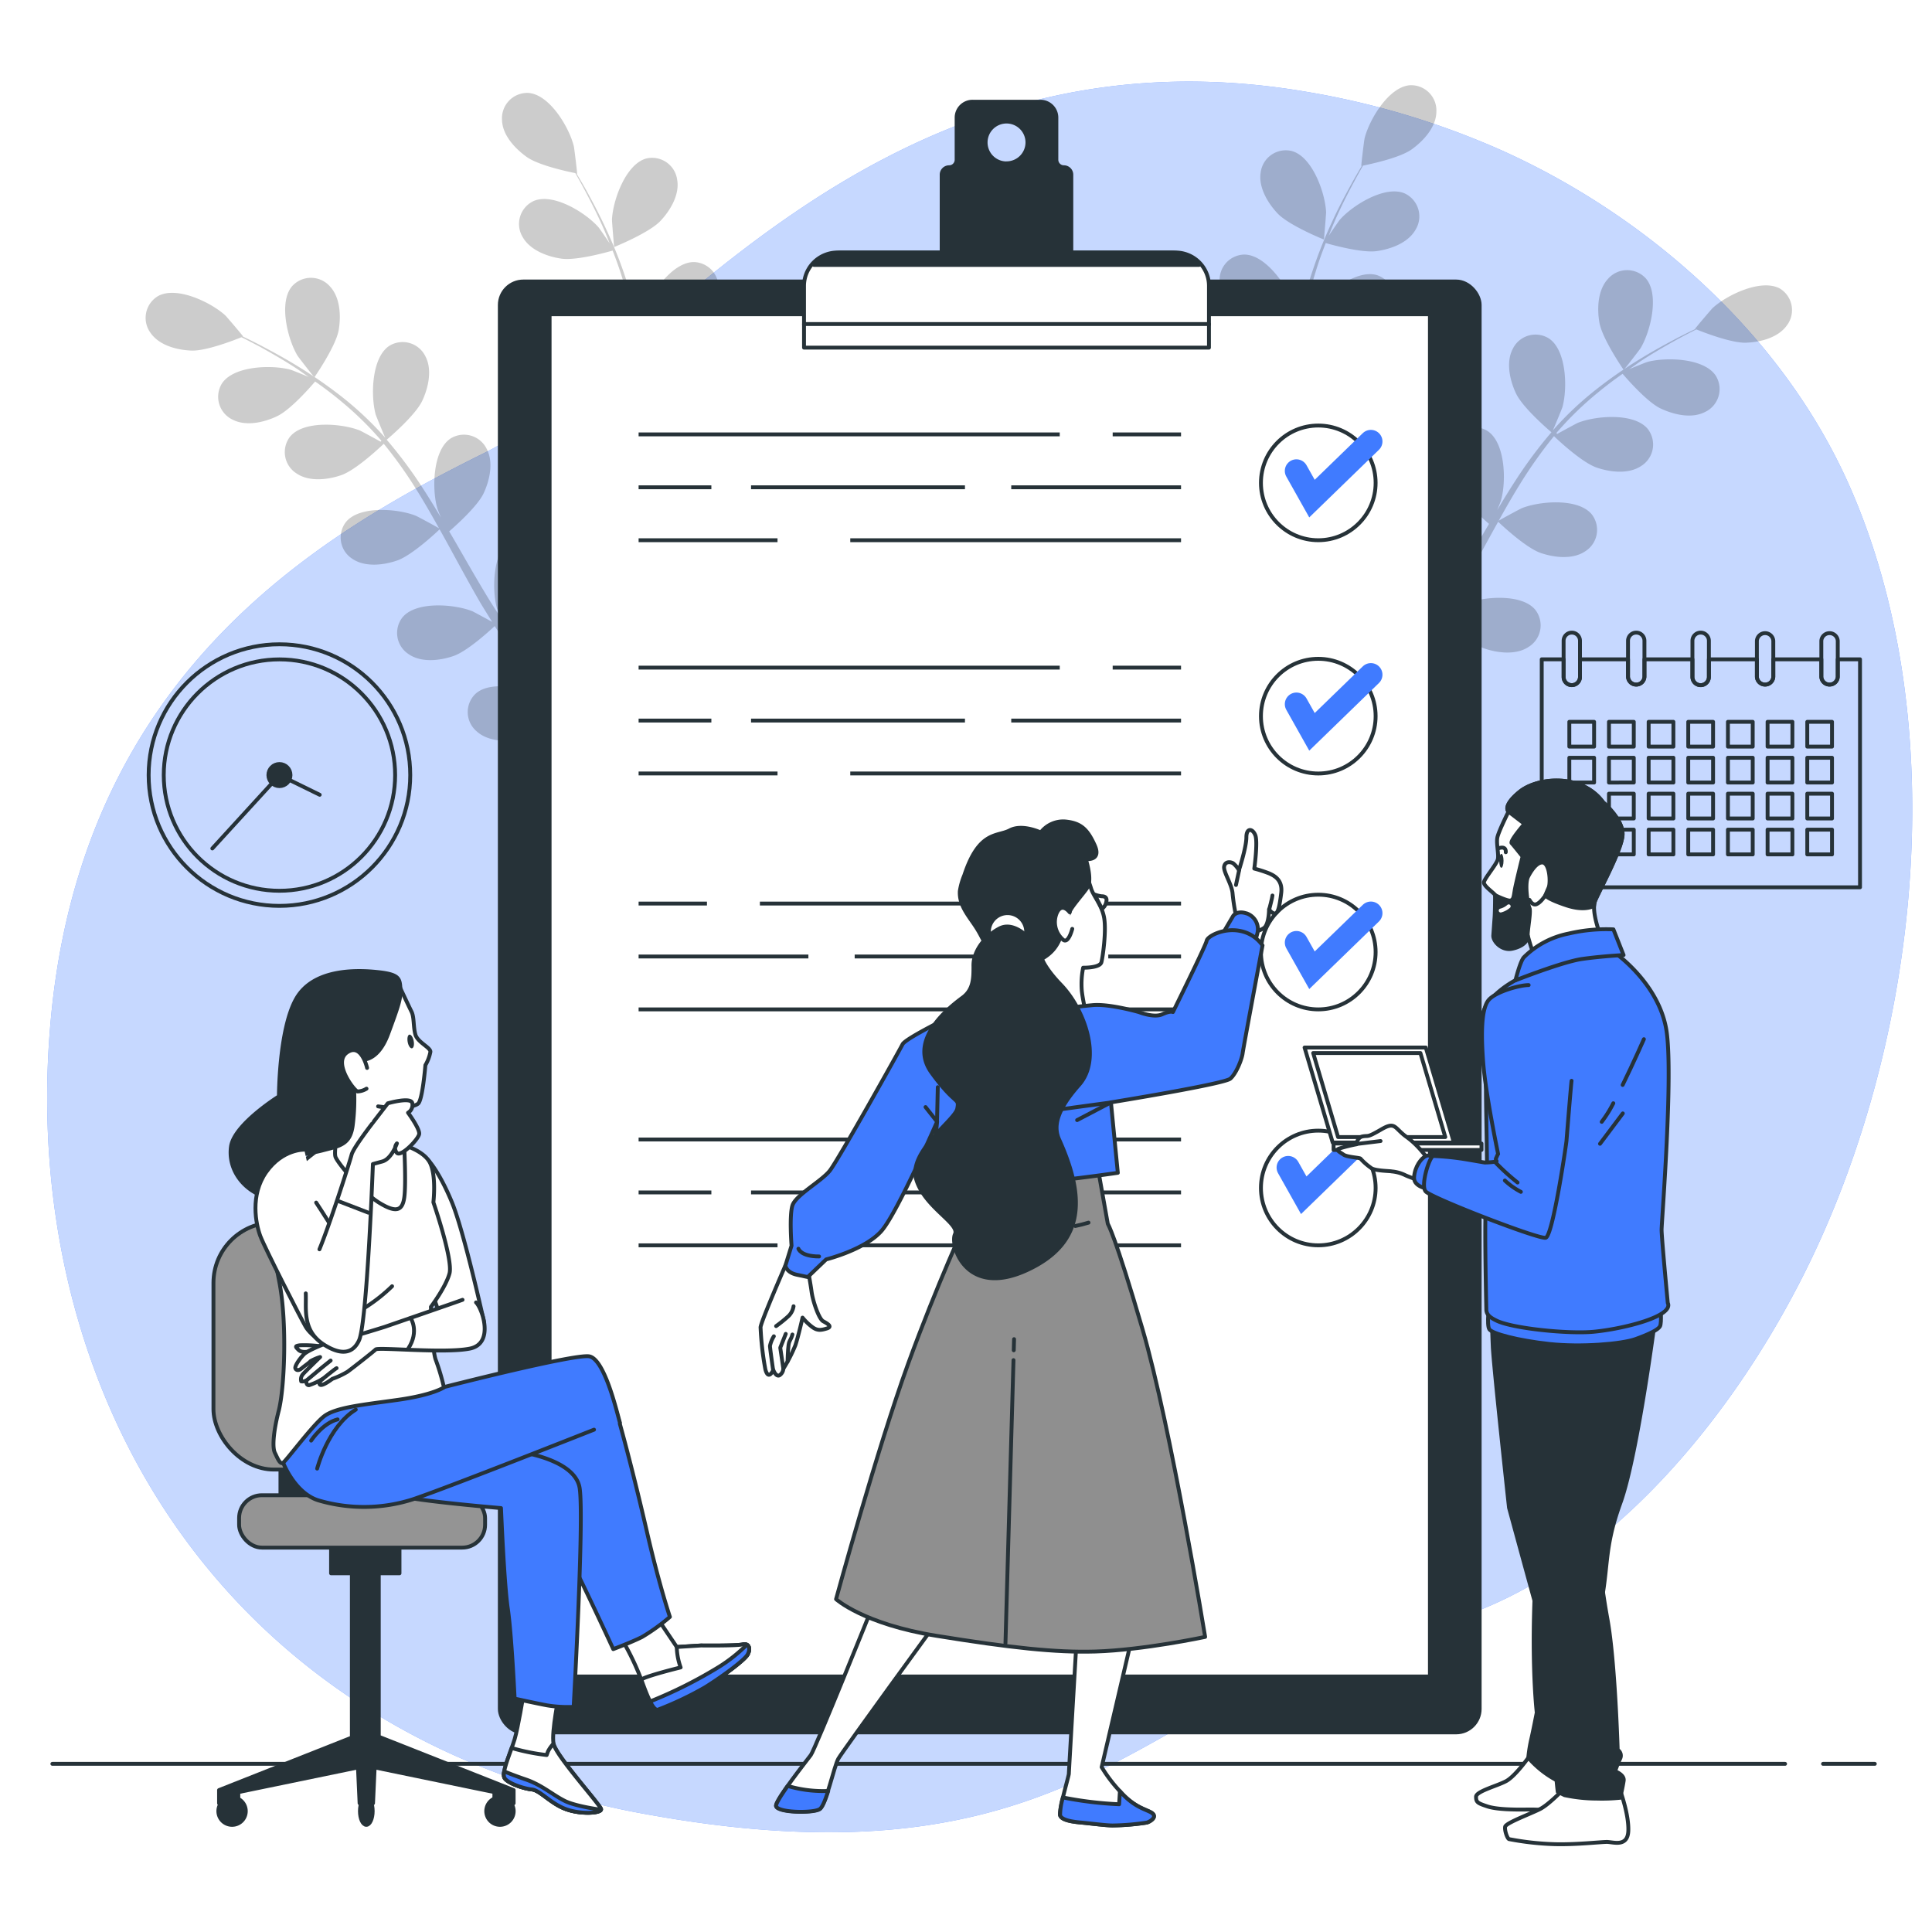 <svg class="animated" id="freepik_stories-team-checklist" xmlns="http://www.w3.org/2000/svg" viewBox="0 0 500 500" version="1.1" xmlns:xlink="http://www.w3.org/1999/xlink" xmlns:svgjs="http://svgjs.com/svgjs"><style>svg#freepik_stories-team-checklist:not(.animated) .animable {opacity: 0;}svg#freepik_stories-team-checklist.animated #freepik--Clipboard--inject-10 {animation: 6s Infinite  linear floating;animation-delay: 0s;}            @keyframes floating {                0% {                    opacity: 1;                    transform: translateY(0px);                }                50% {                    transform: translateY(-10px);                }                100% {                    opacity: 1;                    transform: translateY(0px);                }            }        </style><g id="freepik--background-simple--inject-10" class="animable" style="transform-origin: 253.547px 247.656px;"><path d="M467.39,328.68c-20.65,41.64-57.28,84.81-101.84,93.11-67.33,12.54-82.62,68.54-197.48,47.88A216,216,0,0,1,119.17,455,185,185,0,0,1,96.81,443.3c-63.52-39-90-109.64-83.7-179.07C21.33,172.91,84.87,137.31,125.79,117S225.05,4.42,338.13,23.76A209.37,209.37,0,0,1,388.4,38.81c36.73,16.44,72.26,46.71,90,86.4q2,4.47,3.74,9.1C504.86,194.56,495.54,271.91,467.39,328.68Z" style="fill: rgb(64, 123, 255); transform-origin: 253.547px 247.656px;" id="elcd5vn66w2ol" class="animable"></path><g id="elf9671gt7ee5"><path d="M467.39,328.68c-20.65,41.64-57.28,84.81-101.84,93.11-67.33,12.54-82.62,68.54-197.48,47.88A216,216,0,0,1,119.17,455,185,185,0,0,1,96.81,443.3c-63.52-39-90-109.64-83.7-179.07C21.33,172.91,84.87,137.31,125.79,117S225.05,4.42,338.13,23.76A209.37,209.37,0,0,1,388.4,38.81c36.73,16.44,72.26,46.71,90,86.4q2,4.47,3.74,9.1C504.86,194.56,495.54,271.91,467.39,328.68Z" style="fill: rgb(255, 255, 255); opacity: 0.7; transform-origin: 253.547px 247.656px;" class="animable"></path></g></g><g id="freepik--Floor--inject-10" class="animable" style="transform-origin: 249.375px 456.48px;"><line x1="471.8" y1="456.48" x2="485.2" y2="456.48" style="fill: none; stroke: rgb(38, 50, 56); stroke-linecap: round; stroke-linejoin: round; transform-origin: 478.5px 456.48px;" id="elqjxm7ys77xc" class="animable"></line><line x1="13.55" y1="456.48" x2="461.98" y2="456.48" style="fill: none; stroke: rgb(38, 50, 56); stroke-linecap: round; stroke-linejoin: round; transform-origin: 237.765px 456.48px;" id="ely2acq5fk94s" class="animable"></line></g><g id="freepik--Plants--inject-10" class="animable" style="transform-origin: 250.73px 112.876px;"><g id="elrc94md0t55"><g style="opacity: 0.2; transform-origin: 389.436px 111.896px;" class="animable"><path d="M330.64,55.24c3,3.15,12,6.76,12,6.76s.57-6.67.55-7.09c-.21-4.94-3.53-14.36-8.86-15.82a6.55,6.55,0,0,0-8.06,5.49C325.62,48.43,328.1,52.55,330.64,55.24Z" id="elpq21y64a1ib" class="animable" style="transform-origin: 334.678px 50.45px;"></path><path d="M420.2,95.72c.06.08,4.16-5.25,4.38-5.61,2.54-4.24,5-13.92,1.33-18.09a6.55,6.55,0,0,0-9.75.14c-2.67,2.85-2.87,7.66-2.24,11.3C414.66,87.73,420.2,95.71,420.2,95.72Z" id="elm5m4h7e1k1" class="animable" style="transform-origin: 420.697px 82.817px;"></path><path d="M460.68,74.7c-4.84-2.7-13.81,1.67-17.43,5-.31.29-4.68,5.4-4.58,5.44l.1,0c-1.42.68-2.93,1.43-4.57,2.27-3,1.59-6.42,3.42-10,5.65a116.1,116.1,0,0,0-11.14,7.75A84.87,84.87,0,0,0,402,111.24l-.12.14c.66-1.48,2.38-5.68,2.47-6,1.34-4.75,1.12-14.73-3.49-17.79a6.54,6.54,0,0,0-9.36,2.7c-1.82,3.46-.75,8.15.82,11.49,1.76,3.77,8.64,9.62,9.19,10.09a114.43,114.43,0,0,0-9.24,12.4c-1.65,2.52-3.23,5.1-4.78,7.72.53-1.3,1-2.47,1-2.64,1.34-4.75,1.12-14.73-3.49-17.79a6.54,6.54,0,0,0-9.36,2.7c-1.82,3.46-.75,8.15.82,11.5s7.35,8.49,8.89,9.82c-.58,1-1.18,2-1.76,3-2.79,4.85-5.55,9.7-8.4,14.38-1,1.65-2.05,3.23-3.1,4.83.47-1.16.86-2.13.9-2.29,1.34-4.76,1.12-14.74-3.49-17.8a6.55,6.55,0,0,0-9.36,2.71c-1.82,3.46-.75,8.15.82,11.49s6.79,8,8.62,9.59c-1.12,1.59-2.24,3.2-3.4,4.69-.81,1-1.52,2-2.4,3l-2.5,2.89c-1.66,1.78-3.37,3.62-5,5.31-1.15,1.19-2.26,2.3-3.38,3.42,1-1.63,2.94-4.86,3.07-5.15a25.44,25.44,0,0,0,1.72-12.72,8.24,8.24,0,0,0,.48-1.37A6.55,6.55,0,0,0,353,153.3c-5.48-.78-12.28,6.52-14.45,11-.12.27-1.19,3.26-1.84,5.17.21-1.18.43-2.32.63-3.53.41-2.4.75-4.8,1.12-7.39.14-1.25.28-2.52.42-3.8s.18-2.62.28-3.94c.16-3.08.17-6.2.11-9.35,2.1.35,9.57,1.51,13.16.58s7.88-3.08,9.38-6.69a6.54,6.54,0,0,0-3.88-8.94C352.6,124.76,344.77,131,342,135c-.17.25-1.87,3.39-2.76,5.14-.05-1.9-.09-3.78-.2-5.7-.32-5.52-.82-11.09-1.29-16.66-.15-1.71-.27-3.41-.4-5.11.74.14,9.6,1.7,13.62.66,3.57-.92,7.87-3.08,9.38-6.69a6.56,6.56,0,0,0-3.88-8.94c-5.3-1.6-13.13,4.59-15.94,8.65-.22.31-2.65,4.83-3.21,6-.28-3.75-.53-7.49-.63-11.18a115.15,115.15,0,0,1,.5-15c.34.06,9.57,1.73,13.69.67,3.58-.92,7.88-3.08,9.38-6.69a6.54,6.54,0,0,0-3.88-8.94c-5.29-1.61-13.12,4.59-15.94,8.65-.18.27-2,3.71-2.88,5.37l-.3-.09a83.6,83.6,0,0,1,3.2-14.7c.79-2.65,1.7-5.14,2.64-7.54,1.68.49,9.42,2.63,13.23,2.08s8.17-2.2,10.06-5.61a6.56,6.56,0,0,0-2.87-9.32c-5.09-2.18-13.55,3.12-16.8,6.85-.17.2-1.74,2.46-2.86,4.12.44-1.08.88-2.2,1.32-3.22,1.64-3.85,3.39-7.27,5-10.29.91-1.71,1.76-3.23,2.57-4.65,1.91-.39,9.57-2,12.65-4.24s6.23-5.71,6.33-9.62a6.54,6.54,0,0,0-6.84-6.94c-5.52.41-10.59,9-11.75,13.81-.1.42-.93,7.09-.82,7.07l.11,0c-.81,1.35-1.66,2.81-2.56,4.42-1.64,3-3.47,6.38-5.21,10.21a118.71,118.71,0,0,0-5,12.61A86.46,86.46,0,0,0,336,85a1.09,1.09,0,0,1,0,.18c-.27-1.6-1.16-6-1.26-6.38-1.51-4.71-7.2-12.92-12.73-12.92a6.54,6.54,0,0,0-6.32,7.42c.39,3.89,3.87,7.21,7,9.13,3.56,2.17,12.52,3.26,13.23,3.34a115.22,115.22,0,0,0-.86,15.45c0,3,.12,6,.27,9.07-.28-1.38-.53-2.61-.58-2.77-1.51-4.71-7.2-12.91-12.73-12.92A6.54,6.54,0,0,0,315.7,102c.39,3.89,3.87,7.21,7,9.13s10.82,3,12.84,3.29c.07,1.16.13,2.33.2,3.49.35,5.58.72,11.15.92,16.63.08,1.93.07,3.83.08,5.73-.24-1.22-.46-2.24-.51-2.4-1.51-4.7-7.19-12.91-12.73-12.92a6.54,6.54,0,0,0-6.31,7.43c.38,3.89,3.87,7.21,7,9.13s10.08,2.92,12.48,3.24c-.06,1.95-.11,3.9-.24,5.79-.13,1.28-.16,2.53-.35,3.82s-.34,2.53-.5,3.79c-.41,2.39-.81,4.87-1.26,7.2-.31,1.62-.63,3.16-.94,4.72-.05-1.93-.23-5.68-.28-6-.78-4.88-5.15-13.85-10.62-14.69a6.55,6.55,0,0,0-7.37,6.38c-.2,3.9,2.73,7.71,5.56,10.09,3.11,2.61,11.45,5,12.49,5.28-.53,2.57-1.07,5.06-1.62,7.4-1.87,8.05-3.73,14.7-5.11,19.35l3.45,1.47.09-.31c1.29-4.75,3-11.55,4.77-19.8.55-2.6,1.09-5.4,1.62-8.27a72.4,72.4,0,0,0,8.35-.31c1.41,3.93,6.68,10.08,7.36,10.87-1.86,1.84-3.69,3.62-5.44,5.28-6,5.68-11.22,10.19-14.93,13.32l3.78,1.61c3.56-3.16,8.2-7.4,13.43-12.58,1.9-1.87,3.89-3.9,5.91-6,.88.61,8,5.54,12,6.27,3.63.67,8.44.5,11.32-2.14a6.55,6.55,0,0,0,.22-9.75c-4.13-3.67-13.84-1.33-18.1,1.18-.25.14-2.79,2-4.38,3.29.82-.87,1.63-1.7,2.47-2.6,1.66-1.77,3.27-3.59,5-5.54l2.44-2.94c.84-1,1.6-2.09,2.41-3.14,1.83-2.48,3.57-5.08,5.26-7.73,1.55,1.45,7.15,6.54,10.65,7.75s8.27,1.77,11.52-.41a6.55,6.55,0,0,0,1.69-9.6c-3.53-4.26-13.47-3.41-18.06-1.58-.29.11-3.44,1.8-5.14,2.76,1-1.6,2-3.2,3-4.86,2.78-4.78,5.44-9.71,8.12-14.61q1.23-2.25,2.48-4.48c.55.52,7.07,6.71,11,8.07,3.48,1.2,8.26,1.77,11.51-.41a6.55,6.55,0,0,0,1.7-9.6c-3.54-4.26-13.48-3.41-18.07-1.58-.35.14-4.87,2.57-6,3.25,1.83-3.29,3.68-6.54,5.64-9.68a116.36,116.36,0,0,1,8.67-12.2c.25.25,7,6.74,11.05,8.13,3.49,1.2,8.27,1.77,11.51-.41a6.55,6.55,0,0,0,1.7-9.6c-3.53-4.26-13.48-3.41-18.07-1.58-.3.12-3.75,2-5.37,2.89l-.2-.25a84.88,84.88,0,0,1,10.78-10.49c2.13-1.77,4.26-3.35,6.36-4.83,1.14,1.33,6.41,7.39,9.89,9s8,2.67,11.49.86a6.55,6.55,0,0,0,2.74-9.35c-3-4.63-13-4.88-17.78-3.56-.26.07-2.82,1.1-4.66,1.86,1-.65,1.94-1.35,2.87-2,3.5-2.3,6.84-4.19,9.81-5.84,1.7-.92,3.26-1.73,4.72-2.46,1.8.73,9.1,3.58,12.88,3.44s8.35-1.33,10.59-4.53A6.54,6.54,0,0,0,460.68,74.7Z" id="elghyy3idetbp" class="animable" style="transform-origin: 389.436px 111.896px;"></path></g></g><g id="eled39yhzjqg"><g style="opacity: 0.2; transform-origin: 112.095px 113.872px;" class="animable"><path d="M170.93,57.17c-3,3.16-12,6.76-12,6.77s-.57-6.67-.55-7.1c.21-4.94,3.53-14.35,8.87-15.82a6.55,6.55,0,0,1,8,5.49C175.94,50.36,173.46,54.49,170.93,57.17Z" id="elrnya6hqfb9g" class="animable" style="transform-origin: 166.873px 52.392px;"></path><path d="M81.36,97.65c0,.09-4.15-5.24-4.37-5.61C74.44,87.8,72,78.12,75.66,74a6.55,6.55,0,0,1,9.74.14c2.67,2.86,2.88,7.66,2.25,11.3C86.91,89.66,81.37,97.65,81.36,97.65Z" id="elgjg9cu4l7br" class="animable" style="transform-origin: 80.873px 84.775px;"></path><path d="M40.89,76.63c4.83-2.7,13.8,1.67,17.42,5,.31.29,4.68,5.4,4.59,5.44l-.11,0c1.42.67,2.94,1.42,4.58,2.27,3,1.59,6.41,3.41,10,5.64a119.32,119.32,0,0,1,11.15,7.75A86.87,86.87,0,0,1,99.6,113.17l.11.15c-.66-1.48-2.37-5.69-2.47-6-1.33-4.76-1.12-14.74,3.49-17.8a6.55,6.55,0,0,1,9.37,2.71c1.82,3.45.75,8.15-.82,11.49-1.77,3.77-8.65,9.62-9.2,10.08a116,116,0,0,1,9.25,12.41c1.64,2.51,3.22,5.1,4.78,7.71-.54-1.3-1-2.46-1-2.63-1.33-4.76-1.12-14.74,3.49-17.8a6.55,6.55,0,0,1,9.37,2.71c1.82,3.46.75,8.15-.82,11.49s-7.36,8.5-8.9,9.83c.59,1,1.18,2,1.76,3,2.79,4.85,5.55,9.7,8.4,14.37,1,1.65,2.06,3.24,3.1,4.83-.47-1.15-.85-2.13-.9-2.28-1.33-4.76-1.12-14.74,3.49-17.8a6.55,6.55,0,0,1,9.37,2.71c1.82,3.45.75,8.15-.82,11.49s-6.8,8-8.62,9.58c1.12,1.6,2.24,3.2,3.39,4.7.82,1,1.53,2,2.4,3l2.51,2.88c1.66,1.78,3.36,3.62,5,5.32,1.15,1.18,2.27,2.29,3.39,3.41-1-1.63-2.95-4.86-3.08-5.15a25.32,25.32,0,0,1-1.71-12.72,8.17,8.17,0,0,1-.49-1.36,6.55,6.55,0,0,1,5.19-8.25c5.48-.79,12.28,6.52,14.45,11,.13.26,1.2,3.26,1.84,5.16-.21-1.18-.42-2.31-.62-3.53-.41-2.39-.75-4.8-1.13-7.38-.13-1.26-.27-2.52-.41-3.8s-.18-2.63-.28-4c-.16-3.08-.17-6.2-.12-9.35-2.1.36-9.57,1.51-13.16.59s-7.87-3.09-9.38-6.69a6.56,6.56,0,0,1,3.88-8.95c5.3-1.6,13.13,4.59,15.94,8.65.18.26,1.87,3.4,2.77,5.14.05-1.89.08-3.78.2-5.69.32-5.52.81-11.1,1.29-16.67.14-1.7.26-3.4.4-5.11-.75.14-9.6,1.7-13.62.67-3.58-.92-7.88-3.09-9.38-6.69a6.54,6.54,0,0,1,3.88-8.94c5.29-1.61,13.12,4.58,15.94,8.64.21.31,2.64,4.83,3.2,6,.29-3.74.54-7.48.64-11.18a115.15,115.15,0,0,0-.5-14.95c-.35.06-9.58,1.74-13.7.68-3.57-.92-7.87-3.09-9.38-6.69a6.56,6.56,0,0,1,3.88-9c5.3-1.6,13.13,4.59,15.94,8.65.19.27,2,3.72,2.89,5.37l.3-.09a84.71,84.71,0,0,0-3.21-14.7c-.79-2.65-1.7-5.14-2.63-7.54-1.69.49-9.43,2.63-13.24,2.09-3.65-.52-8.16-2.2-10.06-5.62a6.55,6.55,0,0,1,2.88-9.31c5.09-2.18,13.55,3.11,16.79,6.84.18.2,1.74,2.46,2.86,4.12-.44-1.07-.87-2.19-1.31-3.22-1.65-3.84-3.4-7.27-5-10.28-.9-1.71-1.76-3.24-2.57-4.66-1.91-.39-9.57-2-12.64-4.23S130,34.92,129.92,31a6.56,6.56,0,0,1,6.84-6.95c5.52.41,10.59,9,11.75,13.82.1.41.93,7.09.83,7.07l-.12,0c.81,1.35,1.67,2.81,2.57,4.42,1.64,3,3.46,6.39,5.2,10.21a114,114,0,0,1,5,12.62,84.73,84.73,0,0,1,3.56,14.76c0,.06,0,.12,0,.18.26-1.6,1.15-6.05,1.26-6.38C168.36,76,174,67.83,179.58,67.82a6.56,6.56,0,0,1,6.32,7.43c-.39,3.88-3.88,7.21-7,9.13-3.55,2.16-12.51,3.25-13.23,3.33a115.21,115.21,0,0,1,.87,15.45c0,3-.13,6-.27,9.07.27-1.37.53-2.6.58-2.77,1.51-4.71,7.19-12.91,12.73-12.92a6.56,6.56,0,0,1,6.32,7.43c-.39,3.88-3.88,7.21-7,9.13s-10.82,3-12.84,3.29c-.07,1.16-.12,2.32-.2,3.49-.35,5.58-.72,11.15-.92,16.62-.07,1.93-.07,3.83-.08,5.74.25-1.22.46-2.25.51-2.4,1.51-4.71,7.2-12.92,12.73-12.92a6.54,6.54,0,0,1,6.32,7.42c-.39,3.89-3.87,7.21-7,9.13s-10.08,2.92-12.48,3.24c0,1.95.1,3.9.24,5.79.12,1.29.15,2.53.35,3.82s.33,2.54.5,3.79c.4,2.4.8,4.87,1.26,7.2.3,1.63.62,3.17.94,4.72,0-1.92.22-5.68.27-6,.78-4.88,5.16-13.85,10.63-14.7a6.54,6.54,0,0,1,7.36,6.38c.21,3.9-2.73,7.71-5.55,10.09-3.11,2.62-11.46,5-12.5,5.28.53,2.57,1.08,5.06,1.63,7.4,1.87,8.06,3.73,14.7,5.11,19.36l-3.46,1.47c0-.11,0-.21-.08-.32-1.29-4.74-3.05-11.55-4.78-19.8-.55-2.6-1.09-5.4-1.61-8.27a70.2,70.2,0,0,1-8.36-.31c-1.4,3.93-6.67,10.08-7.36,10.87,1.86,1.85,3.69,3.63,5.44,5.28,6,5.68,11.22,10.2,14.94,13.32L166,203.7c-3.55-3.15-8.19-7.4-13.43-12.57-1.89-1.87-3.89-3.91-5.91-6-.87.6-8,5.54-12,6.27-3.64.66-8.45.49-11.32-2.15a6.54,6.54,0,0,1-.23-9.74c4.14-3.68,13.84-1.34,18.1,1.17.25.15,2.8,2.06,4.38,3.29-.82-.87-1.63-1.7-2.46-2.6-1.67-1.77-3.28-3.59-5-5.54l-2.44-2.94c-.84-1-1.6-2.09-2.41-3.14-1.83-2.47-3.56-5.07-5.25-7.73-1.56,1.46-7.15,6.54-10.66,7.75s-8.27,1.77-11.51-.41a6.54,6.54,0,0,1-1.7-9.59c3.53-4.27,13.48-3.42,18.07-1.59.28.12,3.43,1.81,5.14,2.77-1-1.61-2-3.21-3-4.86-2.77-4.78-5.44-9.71-8.11-14.61-.82-1.51-1.66-3-2.49-4.49-.54.53-7.07,6.71-11,8.07-3.49,1.21-8.27,1.77-11.52-.4a6.55,6.55,0,0,1-1.69-9.6c3.53-4.27,13.48-3.42,18.06-1.58.35.13,4.87,2.57,6,3.24-1.83-3.28-3.68-6.54-5.64-9.67a112.83,112.83,0,0,0-8.66-12.2c-.26.24-7,6.73-11,8.12-3.49,1.2-8.27,1.77-11.52-.41A6.54,6.54,0,0,1,75.07,113c3.53-4.27,13.47-3.42,18.06-1.59.3.12,3.75,2,5.37,2.89l.2-.24a84.32,84.32,0,0,0-10.78-10.5c-2.12-1.77-4.25-3.34-6.36-4.83-1.14,1.34-6.41,7.39-9.89,9-3.33,1.59-8,2.67-11.48.87a6.55,6.55,0,0,1-2.75-9.36c3.05-4.62,13-4.87,17.79-3.55.26.07,2.81,1.09,4.66,1.86-1-.66-1.94-1.35-2.87-2-3.5-2.3-6.84-4.19-9.82-5.85C65.5,88.82,64,88,62.48,87.28c-1.8.73-9.1,3.58-12.88,3.45S41.25,89.4,39,86.2A6.56,6.56,0,0,1,40.89,76.63Z" id="el19w2f95ximb" class="animable" style="transform-origin: 112.095px 113.872px;"></path></g></g></g><g id="freepik--Calendar--inject-10" class="animable" style="transform-origin: 440.185px 196.675px;"><path d="M475.61,170.63v4.56a2.13,2.13,0,0,1-4.25,0v-4.56H458.93v4.56a2.13,2.13,0,0,1-4.25,0v-4.56H442.26v4.56a2.13,2.13,0,0,1-4.26,0v-4.56H425.58v4.56a2.13,2.13,0,0,1-4.25,0v-4.56H408.9v4.56a2.12,2.12,0,0,1-2.12,2.12,2.12,2.12,0,0,1-2.12-2.12v-4.56H399v59h82.37v-59Zm-63.06,50.49h-6.41v-6.41h6.41Zm0-9.3h-6.41v-6.41h6.41Zm0-9.3h-6.41v-6.41h6.41Zm0-9.3h-6.41v-6.41h6.41Zm10.27,27.9H416.4v-6.41h6.42Zm0-9.3H416.4v-6.41h6.42Zm0-9.3H416.4v-6.41h6.42Zm0-9.3H416.4v-6.41h6.42Zm10.25,27.9h-6.4v-6.41h6.4Zm0-9.3h-6.4v-6.41h6.4Zm0-9.3h-6.4v-6.41h6.4Zm0-9.3h-6.4v-6.41h6.4Zm10.27,27.9h-6.42v-6.41h6.42Zm0-9.3h-6.42v-6.41h6.42Zm0-9.3h-6.42v-6.41h6.42Zm0-9.3h-6.42v-6.41h6.42Zm10.26,27.9h-6.41v-6.41h6.41Zm0-9.3h-6.41v-6.41h6.41Zm0-9.3h-6.41v-6.41h6.41Zm0-9.3h-6.41v-6.41h6.41Zm10.27,27.9h-6.42v-6.41h6.42Zm0-9.3h-6.42v-6.41h6.42Zm0-9.3h-6.42v-6.41h6.42Zm0-9.3h-6.42v-6.41h6.42Zm10.25,27.9h-6.4v-6.41h6.4Zm0-9.3h-6.4v-6.41h6.4Zm0-9.3h-6.4v-6.41h6.4Zm0-9.3h-6.4v-6.41h6.4Z" style="fill: none; stroke: rgb(38, 50, 56); stroke-linecap: round; stroke-linejoin: round; transform-origin: 440.185px 200.13px;" id="el1qgysyadrlt" class="animable"></path><path d="M475.61,165.84v9.35a2.13,2.13,0,0,1-4.25,0v-9.35a2.13,2.13,0,0,1,4.25,0Z" style="fill: none; stroke: rgb(38, 50, 56); stroke-linecap: round; stroke-linejoin: round; transform-origin: 473.485px 170.515px;" id="eltehued6t2u" class="animable"></path><path d="M458.93,165.84v9.35a2.13,2.13,0,0,1-4.25,0v-9.35a2.13,2.13,0,0,1,4.25,0Z" style="fill: none; stroke: rgb(38, 50, 56); stroke-linecap: round; stroke-linejoin: round; transform-origin: 456.805px 170.515px;" id="elq605mv8x0n" class="animable"></path><path d="M442.26,165.84v9.35a2.13,2.13,0,0,1-4.26,0v-9.35a2.12,2.12,0,0,1,2.13-2.12,2.07,2.07,0,0,1,1.5.62A2.1,2.1,0,0,1,442.26,165.84Z" style="fill: none; stroke: rgb(38, 50, 56); stroke-linecap: round; stroke-linejoin: round; transform-origin: 440.13px 170.52px;" id="elcemw3m3lb7" class="animable"></path><path d="M425.58,165.84v9.35a2.13,2.13,0,0,1-4.25,0v-9.35a2.12,2.12,0,0,1,2.13-2.12,2.12,2.12,0,0,1,2.12,2.12Z" style="fill: none; stroke: rgb(38, 50, 56); stroke-linecap: round; stroke-linejoin: round; transform-origin: 423.455px 170.447px;" id="ell67v8wxqo0n" class="animable"></path><path d="M408.9,165.84v9.35a2.12,2.12,0,0,1-2.12,2.12,2.12,2.12,0,0,1-2.12-2.12v-9.35a2.12,2.12,0,0,1,2.12-2.12A2.12,2.12,0,0,1,408.9,165.84Z" style="fill: none; stroke: rgb(38, 50, 56); stroke-linecap: round; stroke-linejoin: round; transform-origin: 406.78px 170.515px;" id="elbayz07jklgp" class="animable"></path></g><g id="freepik--Clock--inject-10" class="animable" style="transform-origin: 72.32px 200.59px;"><circle cx="72.32" cy="200.59" r="33.85" style="fill: none; stroke: rgb(38, 50, 56); stroke-linecap: round; stroke-linejoin: round; transform-origin: 72.32px 200.59px;" id="ellbeqt36yp8" class="animable"></circle><g id="el6mxcfdkpi4c"><circle cx="72.32" cy="200.59" r="29.94" style="fill: none; stroke: rgb(38, 50, 56); stroke-linecap: round; stroke-linejoin: round; transform-origin: 72.32px 200.59px; transform: rotate(-13.14deg);" class="animable"></circle></g><circle cx="72.32" cy="200.59" r="2.86" style="fill: rgb(38, 50, 56); stroke: rgb(38, 50, 56); stroke-linecap: round; stroke-linejoin: round; transform-origin: 72.32px 200.59px;" id="elh7vruogzab7" class="animable"></circle><polyline points="82.74 205.69 72.32 200.59 54.95 219.58" style="fill: none; stroke: rgb(38, 50, 56); stroke-linecap: round; stroke-linejoin: round; transform-origin: 68.845px 210.085px;" id="elb436uagn3aw" class="animable"></polyline></g><g id="freepik--Clipboard--inject-10" class="animable" style="transform-origin: 256.145px 237.33px;"><rect x="129.35" y="72.85" width="253.59" height="375.49" rx="6.08" style="fill: rgb(38, 50, 56); stroke: rgb(38, 50, 56); stroke-linecap: round; stroke-linejoin: round; transform-origin: 256.145px 260.595px;" id="els2afrbzor7" class="animable"></rect><rect x="142.24" y="81.32" width="227.82" height="352.55" style="fill: rgb(255, 255, 255); stroke: rgb(38, 50, 56); stroke-linecap: round; stroke-linejoin: round; transform-origin: 256.15px 257.595px;" id="elzcjbld7fvxa" class="animable"></rect><line x1="287.96" y1="172.78" x2="305.65" y2="172.78" style="fill: none; stroke: rgb(38, 50, 56); stroke-miterlimit: 10; transform-origin: 296.805px 172.78px;" id="el66tt4ku44mf" class="animable"></line><line x1="165.27" y1="172.78" x2="274.26" y2="172.78" style="fill: none; stroke: rgb(38, 50, 56); stroke-miterlimit: 10; transform-origin: 219.765px 172.78px;" id="el4ewjmpqyxvk" class="animable"></line><line x1="261.71" y1="186.48" x2="305.65" y2="186.48" style="fill: none; stroke: rgb(38, 50, 56); stroke-miterlimit: 10; transform-origin: 283.68px 186.48px;" id="el522g5afw5yb" class="animable"></line><line x1="194.37" y1="186.48" x2="249.73" y2="186.48" style="fill: none; stroke: rgb(38, 50, 56); stroke-miterlimit: 10; transform-origin: 222.05px 186.48px;" id="el0esuon4qiqjl" class="animable"></line><line x1="165.27" y1="186.48" x2="184.1" y2="186.48" style="fill: none; stroke: rgb(38, 50, 56); stroke-miterlimit: 10; transform-origin: 174.685px 186.48px;" id="el8h6hihf9abe" class="animable"></line><line x1="220.05" y1="200.17" x2="305.65" y2="200.17" style="fill: none; stroke: rgb(38, 50, 56); stroke-miterlimit: 10; transform-origin: 262.85px 200.17px;" id="eladrf14i4nj8" class="animable"></line><line x1="165.27" y1="200.17" x2="201.22" y2="200.17" style="fill: none; stroke: rgb(38, 50, 56); stroke-miterlimit: 10; transform-origin: 183.245px 200.17px;" id="elkypl5o7xtfe" class="animable"></line><g id="el41nrgra3itq"><circle cx="341.17" cy="185.34" r="14.84" style="fill: none; stroke: rgb(38, 50, 56); stroke-miterlimit: 10; transform-origin: 341.17px 185.34px; transform: rotate(-13.37deg);" class="animable"></circle></g><line x1="182.96" y1="233.84" x2="165.27" y2="233.84" style="fill: none; stroke: rgb(38, 50, 56); stroke-miterlimit: 10; transform-origin: 174.115px 233.84px;" id="el28b93lgzpx1" class="animable"></line><line x1="305.65" y1="233.84" x2="196.66" y2="233.84" style="fill: none; stroke: rgb(38, 50, 56); stroke-miterlimit: 10; transform-origin: 251.155px 233.84px;" id="elkkudm336nn" class="animable"></line><line x1="209.21" y1="247.54" x2="165.27" y2="247.54" style="fill: none; stroke: rgb(38, 50, 56); stroke-miterlimit: 10; transform-origin: 187.24px 247.54px;" id="elfrqoo3ahz9n" class="animable"></line><line x1="276.55" y1="247.54" x2="221.19" y2="247.54" style="fill: none; stroke: rgb(38, 50, 56); stroke-miterlimit: 10; transform-origin: 248.87px 247.54px;" id="elqg2pqz92jpa" class="animable"></line><line x1="305.65" y1="247.54" x2="286.82" y2="247.54" style="fill: none; stroke: rgb(38, 50, 56); stroke-miterlimit: 10; transform-origin: 296.235px 247.54px;" id="elbh2niw2txtl" class="animable"></line><line x1="250.87" y1="261.23" x2="165.27" y2="261.23" style="fill: none; stroke: rgb(38, 50, 56); stroke-miterlimit: 10; transform-origin: 208.07px 261.23px;" id="elh5xgd2o9b39" class="animable"></line><line x1="305.65" y1="261.23" x2="269.7" y2="261.23" style="fill: none; stroke: rgb(38, 50, 56); stroke-miterlimit: 10; transform-origin: 287.675px 261.23px;" id="eluhqte7ubbd" class="animable"></line><g id="elbx5hhvh3k7g"><circle cx="341.17" cy="246.39" r="14.84" style="fill: none; stroke: rgb(38, 50, 56); stroke-miterlimit: 10; transform-origin: 341.17px 246.39px; transform: rotate(-13.37deg);" class="animable"></circle></g><line x1="287.96" y1="294.9" x2="305.65" y2="294.9" style="fill: none; stroke: rgb(38, 50, 56); stroke-miterlimit: 10; transform-origin: 296.805px 294.9px;" id="el8xknldkelko" class="animable"></line><line x1="165.27" y1="294.9" x2="274.26" y2="294.9" style="fill: none; stroke: rgb(38, 50, 56); stroke-miterlimit: 10; transform-origin: 219.765px 294.9px;" id="el2tjgxa9cntj" class="animable"></line><line x1="261.71" y1="308.6" x2="305.65" y2="308.6" style="fill: none; stroke: rgb(38, 50, 56); stroke-miterlimit: 10; transform-origin: 283.68px 308.6px;" id="el7kax21z9357" class="animable"></line><line x1="194.37" y1="308.6" x2="249.73" y2="308.6" style="fill: none; stroke: rgb(38, 50, 56); stroke-miterlimit: 10; transform-origin: 222.05px 308.6px;" id="elkbhfyxvgamg" class="animable"></line><line x1="165.27" y1="308.6" x2="184.1" y2="308.6" style="fill: none; stroke: rgb(38, 50, 56); stroke-miterlimit: 10; transform-origin: 174.685px 308.6px;" id="elwogoqbbiwxm" class="animable"></line><line x1="220.05" y1="322.29" x2="305.65" y2="322.29" style="fill: none; stroke: rgb(38, 50, 56); stroke-miterlimit: 10; transform-origin: 262.85px 322.29px;" id="elj5zxb5iqzn" class="animable"></line><line x1="165.27" y1="322.29" x2="201.22" y2="322.29" style="fill: none; stroke: rgb(38, 50, 56); stroke-miterlimit: 10; transform-origin: 183.245px 322.29px;" id="elr4eumd3kmdc" class="animable"></line><g id="elaunatoqzxxj"><circle cx="341.17" cy="307.45" r="14.84" style="fill: none; stroke: rgb(38, 50, 56); stroke-miterlimit: 10; transform-origin: 341.17px 307.45px; transform: rotate(-45deg);" class="animable"></circle></g><path d="M275.33,43.28a1.94,1.94,0,0,1-1.94-1.94V30.44a4.12,4.12,0,0,0-4.12-4.12H251.7a4.12,4.12,0,0,0-4.13,4.12v10.9a1.93,1.93,0,0,1-1.93,1.94h0a1.93,1.93,0,0,0-1.94,1.93V74.74h33.56V45.21A1.93,1.93,0,0,0,275.33,43.28Zm-14.85-1a5.41,5.41,0,1,1,5.42-5.41A5.41,5.41,0,0,1,260.48,42.26Z" style="fill: rgb(38, 50, 56); stroke: rgb(38, 50, 56); stroke-linecap: round; stroke-linejoin: round; transform-origin: 260.48px 50.53px;" id="elqswta16cye9" class="animable"></path><path d="M216.73,65.35h87.51A8.65,8.65,0,0,1,312.88,74v9.95a0,0,0,0,1,0,0H208.08a0,0,0,0,1,0,0V74A8.65,8.65,0,0,1,216.73,65.35Z" style="fill: rgb(255, 255, 255); stroke: rgb(38, 50, 56); stroke-linecap: round; stroke-linejoin: round; transform-origin: 260.48px 74.65px;" id="elehnlfnf93ec" class="animable"></path><path d="M210.68,68.57h99.61A9.85,9.85,0,0,0,303,65.35H218A9.83,9.83,0,0,0,210.68,68.57Z" style="fill: rgb(38, 50, 56); stroke: rgb(38, 50, 56); stroke-linecap: round; stroke-linejoin: round; transform-origin: 260.485px 66.96px;" id="elekv8yo7tf4" class="animable"></path><rect x="208.08" y="83.86" width="104.8" height="6.11" style="fill: rgb(255, 255, 255); stroke: rgb(38, 50, 56); stroke-linecap: round; stroke-linejoin: round; transform-origin: 260.48px 86.915px;" id="elajvwqzs2lsw" class="animable"></rect><polyline points="335.51 243.94 339.54 251.1 354.78 236.32" style="fill: none; stroke: rgb(64, 123, 255); stroke-linecap: round; stroke-miterlimit: 10; stroke-width: 6px; transform-origin: 345.145px 243.71px;" id="elfpn5o3cguld" class="animable"></polyline><polyline points="335.51 182.23 339.54 189.4 354.78 174.61" style="fill: none; stroke: rgb(64, 123, 255); stroke-linecap: round; stroke-miterlimit: 10; stroke-width: 6px; transform-origin: 345.145px 182.005px;" id="eltj44djnnjq" class="animable"></polyline><line x1="287.96" y1="112.42" x2="305.65" y2="112.42" style="fill: none; stroke: rgb(38, 50, 56); stroke-miterlimit: 10; transform-origin: 296.805px 112.42px;" id="elwo099q9buk" class="animable"></line><line x1="165.27" y1="112.42" x2="274.26" y2="112.42" style="fill: none; stroke: rgb(38, 50, 56); stroke-miterlimit: 10; transform-origin: 219.765px 112.42px;" id="elkdpa079my68" class="animable"></line><line x1="261.71" y1="126.11" x2="305.65" y2="126.11" style="fill: none; stroke: rgb(38, 50, 56); stroke-miterlimit: 10; transform-origin: 283.68px 126.11px;" id="ell3m750zkq7" class="animable"></line><line x1="194.37" y1="126.11" x2="249.73" y2="126.11" style="fill: none; stroke: rgb(38, 50, 56); stroke-miterlimit: 10; transform-origin: 222.05px 126.11px;" id="ell1qv4u0yyl8" class="animable"></line><line x1="165.27" y1="126.11" x2="184.1" y2="126.11" style="fill: none; stroke: rgb(38, 50, 56); stroke-miterlimit: 10; transform-origin: 174.685px 126.11px;" id="el6n2phx9m3zo" class="animable"></line><line x1="220.05" y1="139.81" x2="305.65" y2="139.81" style="fill: none; stroke: rgb(38, 50, 56); stroke-miterlimit: 10; transform-origin: 262.85px 139.81px;" id="el8r3twj3mn06" class="animable"></line><line x1="165.27" y1="139.81" x2="201.22" y2="139.81" style="fill: none; stroke: rgb(38, 50, 56); stroke-miterlimit: 10; transform-origin: 183.245px 139.81px;" id="el4b1a8cyueo4" class="animable"></line><g id="ellw19n0vuthr"><circle cx="341.17" cy="124.97" r="14.84" style="fill: none; stroke: rgb(38, 50, 56); stroke-miterlimit: 10; transform-origin: 341.17px 124.97px; transform: rotate(-45deg);" class="animable"></circle></g><polyline points="335.51 121.87 339.54 129.04 354.78 114.25" style="fill: none; stroke: rgb(64, 123, 255); stroke-linecap: round; stroke-miterlimit: 10; stroke-width: 6px; transform-origin: 345.145px 121.645px;" id="ell68z7t5lgkj" class="animable"></polyline><polyline points="333.38 302.16 337.41 309.33 352.64 294.54" style="fill: none; stroke: rgb(64, 123, 255); stroke-linecap: round; stroke-miterlimit: 10; stroke-width: 6px; transform-origin: 343.01px 301.935px;" id="elnj00m8p65bk" class="animable"></polyline></g><g id="freepik--character-3--inject-10" class="animable" style="transform-origin: 384.732px 339.646px;"><path d="M414.91,207.67s5.41,4.58,5,8.6-5.82,13.86-7.06,16.77,1.66,9.84,1.66,9.84l-18,6.1a7.74,7.74,0,0,0,0-3.19c-.41-1-1.11-3.61-1.11-3.61l-3.6,1.25c-.83.28-3.74-1.11-3.88-2.35s-.14-2.08-.28-3.89a34.67,34.67,0,0,0-.69-5.54c-.28-.55-3.05-2.36-2.91-3.33s3.32-4.71,3.6-5.95-.41-4-.14-5.55,2.91-6.79,2.91-6.79-1.66-1.39,2.91-5.13S409.37,200.05,414.91,207.67Z" style="fill: rgb(255, 255, 255); stroke: rgb(38, 50, 56); stroke-linecap: round; stroke-linejoin: round; transform-origin: 401.984px 225.491px;" id="elg6wzx1tv8nj" class="animable"></path><path d="M414.91,207.67c-5.54-7.62-17-6.51-21.62-2.77s-2.91,5.13-2.91,5.13l4.16,3.19s-3.88,4.43-3.32,5,3.6,4.43,3.6,4.43l-.27,1.29-.55-2.09s-1.72,6.89-2,8.61-.33,2.37-1.08,2.59-4-1.39-4-1.39,0,4.08-.13,5.8-.22,3.13-.33,4.63,2.16,4,4.85,3.45,4.14-1.95,4.06-3.35.89-6.23.46-7.2-1.24-5.78-.46-7.9c0,0,1.8-3.88,3.75-3.88s2.21,5.26,1.66,6.51-.83,1.94-.83,1.94,0,.83,5.4,2.63c4.06,1.36,6.32.6,7.2.14a4.07,4.07,0,0,1,.29-1.38c1.24-2.91,6.65-12.75,7.06-16.77S414.91,207.67,414.91,207.67Z" style="fill: rgb(38, 50, 56); stroke: rgb(38, 50, 56); stroke-linecap: round; stroke-linejoin: round; transform-origin: 403.189px 223.81px;" id="el14bzx6ent45g" class="animable"></path><path d="M400,231.65s-1.25,1.94-2.36,2.36-1.8-1.11-1.8-1.11" style="fill: none; stroke: rgb(38, 50, 56); stroke-linecap: round; stroke-linejoin: round; transform-origin: 397.92px 232.866px;" id="el6dvy3plca3c" class="animable"></path><path d="M388,222.78c0,1,.25,1.8.55,1.8s.56-.8.56-1.8-.25-1.8-.56-1.8S388,221.79,388,222.78Z" style="fill: rgb(38, 50, 56); transform-origin: 388.555px 222.78px;" id="el22f60fjnv11h" class="animable"></path><path d="M389.69,220.56s.28-1.8-1.94-1" style="fill: none; stroke: rgb(38, 50, 56); stroke-linecap: round; stroke-linejoin: round; transform-origin: 388.726px 219.958px;" id="elptdx860njx" class="animable"></path><path d="M388.37,235.65a5,5,0,0,0,2.08-1.1" style="fill: none; stroke: rgb(255, 255, 255); stroke-linecap: round; stroke-linejoin: round; transform-origin: 389.41px 235.1px;" id="elotync5w5lh" class="animable"></path><polygon points="337.62 271.1 368.99 271.1 376.27 295.69 344.9 295.69 337.62 271.1" style="fill: rgb(255, 255, 255); stroke: rgb(38, 50, 56); stroke-linecap: round; stroke-linejoin: round; transform-origin: 356.945px 283.395px;" id="elmlisvo0c97e" class="animable"></polygon><polygon points="339.85 272.52 367.6 272.52 374.04 294.27 346.29 294.27 339.85 272.52" style="fill: rgb(255, 255, 255); stroke: rgb(38, 50, 56); stroke-linecap: round; stroke-linejoin: round; transform-origin: 356.945px 283.395px;" id="eliseq8rh3scf" class="animable"></polygon><g id="elp9z9gkutvqo"><rect x="345.13" y="295.94" width="38.28" height="1.66" style="fill: rgb(255, 255, 255); stroke: rgb(38, 50, 56); stroke-linecap: round; stroke-linejoin: round; transform-origin: 364.27px 296.77px; transform: rotate(180deg);" class="animable"></rect></g><path d="M395.52,454.91s-3.38,4.73-5.66,6S382,463.57,382,465s.42,1.66,2.91,2.49,7,.83,9.53.83a43.15,43.15,0,0,1,6,.21,61,61,0,0,0,7.46.62c2.07,0,2-5.51,2-5.51Z" style="fill: rgb(255, 255, 255); stroke: rgb(38, 50, 56); stroke-linecap: round; stroke-linejoin: round; transform-origin: 395.95px 462.03px;" id="el0f78glq7gwq6" class="animable"></path><path d="M428.87,337.46S424,376.13,419.34,389s-2.67,16.78-5.83,29.9-3.65,44-3.65,44.74-1.46,0-6.56-2.68a25.74,25.74,0,0,1-7.78-6.07,36.18,36.18,0,0,1,.73-4.62c.48-2,1.46-7.05,1.46-7.05s-1.95-16.54.24-43,3.16-57.92,3.16-57.92S418.9,339.89,428.87,337.46Z" style="fill: rgb(38, 50, 56); stroke: rgb(38, 50, 56); stroke-linecap: round; stroke-linejoin: round; transform-origin: 412.195px 400.685px;" id="eljjnl752x2hc" class="animable"></path><path d="M404.39,463.29s-3.5,3.64-5.68,4.81-9,3.64-9.18,4.66.58,3.06,1,3.2a73.77,73.77,0,0,0,11.8,1.31c5.53.15,11.94-.58,13.54-.58s5.39,1.46,5.54-2.91-2.19-10.63-2.19-10.63S411.52,465.48,404.39,463.29Z" style="fill: rgb(255, 255, 255); stroke: rgb(38, 50, 56); stroke-linecap: round; stroke-linejoin: round; transform-origin: 405.46px 470.22px;" id="elgkaw89i31w7" class="animable"></path><path d="M415.75,352s-1.77,25-2.65,32.54S414,408,416,419s2.66,33.86,2.66,33.86a1.77,1.77,0,0,1,.66,2.22,31.71,31.71,0,0,0-1.33,3.32s2.44.88,2.22,2.43-.89,4.43-.89,4.43a46.09,46.09,0,0,1-6,.22,40.65,40.65,0,0,1-8.41-.89l-1.77-.88s-.45-3.54-.45-5.54,2.22-4,2-5.09-1.32-7.3-2.21-12.39-.22-8.19-1.77-13.5-10.18-37-10.18-37-4-36.74-4.21-41.83-.22-7.31-.22-7.31,6.86-5.53,8.41-5.53S415.75,352,415.75,352Z" style="fill: rgb(38, 50, 56); stroke: rgb(38, 50, 56); stroke-linecap: round; stroke-linejoin: round; transform-origin: 403.162px 400.509px;" id="elrk2968yvafo" class="animable"></path><path d="M385.44,337.32s-.76,5.57,0,6.7,7.34,2.91,15.56,3.8,18.73,0,22.27-1.27,5.82-2.4,6.33-3.29.12-5.56.12-5.56S397,339.6,385.44,337.32Z" style="fill: rgb(64, 123, 255); stroke: rgb(38, 50, 56); stroke-linecap: round; stroke-linejoin: round; transform-origin: 407.482px 342.75px;" id="elxw4vk8r2clr" class="animable"></path><path d="M417.41,246.2s11.64,7.78,13.81,20.14c1.92,11-1.2,49.85-1.2,51.93s1.6,18.92,1.6,18.92c1.65,3.54-11.84,6.78-19.23,7.47-6.54.61-21-.85-25.13-2.9-1.31-.65-2.57-1.36-2.6-2.82-.15-6.79-.5-24.9-.05-27.6.56-3.33-.05-22.73-.05-29.38s-2.49-16.77-.27-21.07,7.9-7.2,7.9-7.2A38.14,38.14,0,0,1,417.41,246.2Z" style="fill: rgb(64, 123, 255); stroke: rgb(38, 50, 56); stroke-linecap: round; stroke-linejoin: round; transform-origin: 407.607px 295.462px;" id="elxjuab39m9di" class="animable"></path><path d="M417.52,285.52a30.61,30.61,0,0,1-3,4.81" style="fill: none; stroke: rgb(38, 50, 56); stroke-linecap: round; stroke-linejoin: round; transform-origin: 416.02px 287.925px;" id="elbuh41t44qlu" class="animable"></path><path d="M425.44,268.94s-2.67,6.08-5.5,11.84" style="fill: none; stroke: rgb(38, 50, 56); stroke-linecap: round; stroke-linejoin: round; transform-origin: 422.69px 274.86px;" id="el4bidn4iku4u" class="animable"></path><line x1="419.98" y1="288.15" x2="414.08" y2="296.01" style="fill: none; stroke: rgb(38, 50, 56); stroke-linecap: round; stroke-linejoin: round; transform-origin: 417.03px 292.08px;" id="elgaoh7m7xnto" class="animable"></line><path d="M417.55,240.52l2.63,6.65s-5.54.28-10.67,1-17.32,5.55-17.32,5.55,1.24-5,2.21-6a22.59,22.59,0,0,1,11.51-6.1A42.65,42.65,0,0,1,417.55,240.52Z" style="fill: rgb(64, 123, 255); stroke: rgb(38, 50, 56); stroke-linecap: round; stroke-linejoin: round; transform-origin: 406.185px 247.1px;" id="el0yyedo0sb17q" class="animable"></path><path d="M397.49,303.63s-.89,10.47-2,11-29.71-9.45-31.76-10.47a10,10,0,0,0-3.58-1c-.39-.12-3.85-.12-5.13-.77a16.17,16.17,0,0,1-2.94-2.56c-.39-.25-3.46-.38-4.35-1s-2.05-1.15-1.28-1.54a40,40,0,0,1,4.6-1.15s.13-1.79,1.67-2.05,1,.39,4.74-1.79,3.33-.38,6.53,1.92,4.73,4.87,5.12,5,12,4.49,12,4.49Z" style="fill: rgb(255, 255, 255); stroke: rgb(38, 50, 56); stroke-linecap: round; stroke-linejoin: round; transform-origin: 371.844px 302.983px;" id="elhdotlkyhljt" class="animable"></path><line x1="351.01" y1="296.07" x2="357.29" y2="295.3" style="fill: rgb(255, 255, 255); stroke: rgb(38, 50, 56); stroke-linecap: round; stroke-linejoin: round; transform-origin: 354.15px 295.685px;" id="eljlte3r1ocpm" class="animable"></line><path d="M372,300.16s-1.76-1.52-2.95-1-2.92,2.75-3.09,5.51,4.32,3.11,4.32,3.11Z" style="fill: rgb(64, 123, 255); stroke: rgb(38, 50, 56); stroke-linecap: round; stroke-linejoin: round; transform-origin: 368.978px 303.416px;" id="el8mp8pywvktv" class="animable"></path><path d="M395.61,254.94c-2.31,0-8.39,1.68-10.28,3.78s-2.1,8.18-1.47,16.36,3.84,23.5,3.85,23.58c0-.18-.39.81-.49,1-.42.75.65.87-.35,1a19.4,19.4,0,0,1-2.63.2l-4.4-.75a67.84,67.84,0,0,0-8.89-.94c-.93,0-3.39,7.52-2,9.16s29.2,12.43,31.07,12,5.44-25,5.39-25.15c.54-6.74,1.19-14.64,1.31-15.47" style="fill: rgb(64, 123, 255); stroke: rgb(38, 50, 56); stroke-linecap: round; stroke-linejoin: round; transform-origin: 387.627px 287.641px;" id="elixjjo2k4gz" class="animable"></path><path d="M386.87,300.68a57.22,57.22,0,0,0,5.87,5.35" style="fill: none; stroke: rgb(38, 50, 56); stroke-linecap: round; stroke-linejoin: round; transform-origin: 389.805px 303.355px;" id="elkpda5ptbwq" class="animable"></path><path d="M389.46,305.52a18.6,18.6,0,0,0,4.14,2.93" style="fill: none; stroke: rgb(38, 50, 56); stroke-linecap: round; stroke-linejoin: round; transform-origin: 391.53px 306.985px;" id="el2mfa10x7ji1" class="animable"></path></g><g id="freepik--character-2--inject-10" class="animable" style="transform-origin: 264.229px 342.502px;"><path d="M285.76,237.59c-.57-3.43-2.86-5.72-3.44-7.82a26.39,26.39,0,0,0-1.9-4.58,60.6,60.6,0,0,0-4.48,12.5l-.5-1.19L266,243.94l-.56,16.55,15.38.72s-.63-2.74-.85-4.77a21.37,21.37,0,0,1,.35-6s4.35.1,4.73-1.43S286.33,241,285.76,237.59Z" style="fill: rgb(255, 255, 255); stroke: rgb(38, 50, 56); stroke-linecap: round; stroke-linejoin: round; transform-origin: 275.692px 243.2px;" id="eln0rugv4djbm" class="animable"></path><path d="M283.29,231.5a7.94,7.94,0,0,0,1.79.45c.56,0,1.56.11,1.23,1.46a2.87,2.87,0,0,1-1.12,1.79Z" style="fill: rgb(255, 255, 255); stroke: rgb(38, 50, 56); stroke-linecap: round; stroke-linejoin: round; transform-origin: 284.833px 233.35px;" id="elrwg6q4rfg8e" class="animable"></path><path d="M278.72,422.72s-2.1,35.74-2.1,36.31-2.65,9.44-2.27,10.76,3.4,1.7,5.48,1.89,6.41.75,8.11.75a63.62,63.62,0,0,0,8.88-.75c1.13-.38,2.64-1.51,1.32-2.46s-4.53-1.32-8.31-5.66a37.09,37.09,0,0,1-4.72-6.23l8-34.23Z" style="fill: rgb(255, 255, 255); stroke: rgb(38, 50, 56); stroke-linecap: round; stroke-linejoin: round; transform-origin: 286.483px 447.575px;" id="el0nzk510e4ch" class="animable"></path><path d="M225.67,416.12s-14.71,36.59-15.84,38.1-8.77,11.16-9,13,9.58,2.06,11.28.93,3.72-11,4.85-13,26.22-36.4,26.22-36.4Z" style="fill: rgb(255, 255, 255); stroke: rgb(38, 50, 56); stroke-linecap: round; stroke-linejoin: round; transform-origin: 222.003px 442.48px;" id="elxq7dh0tjj5h" class="animable"></path><path d="M250.44,309.72l-.28,6.14s-7.66,16.52-15.11,37c-8.12,22.33-18.68,61-18.68,61s7,6.42,26,9.49,30.8,4.37,41.12,4.06c12.49-.38,28.4-3.78,28.4-3.78s-8.93-54.72-16.19-79.57-9-27.32-9-27.32l-2.47-13.85Z" style="fill: rgb(143, 143, 143); stroke: rgb(38, 50, 56); stroke-linecap: round; stroke-linejoin: round; transform-origin: 264.13px 365.172px;" id="elv4e8r8f1ld" class="animable"></path><line x1="262.29" y1="352" x2="260.21" y2="425.31" style="fill: none; stroke: rgb(38, 50, 56); stroke-linecap: round; stroke-linejoin: round; transform-origin: 261.25px 388.655px;" id="el4gcq88c8k7c" class="animable"></line><line x1="262.44" y1="346.57" x2="262.36" y2="349.45" style="fill: none; stroke: rgb(38, 50, 56); stroke-linecap: round; stroke-linejoin: round; transform-origin: 262.4px 348.01px;" id="el9tezi5hyxub" class="animable"></line><path d="M278.29,317.29q1.75-.36,3.42-.87" style="fill: none; stroke: rgb(38, 50, 56); stroke-linecap: round; stroke-linejoin: round; transform-origin: 280px 316.855px;" id="el0r3cvl3pub4" class="animable"></path><path d="M253.51,317.81A92.06,92.06,0,0,0,274,318" style="fill: none; stroke: rgb(38, 50, 56); stroke-linecap: round; stroke-linejoin: round; transform-origin: 263.755px 318.145px;" id="el99eky5gcjf7" class="animable"></path><path d="M320,237.5a49,49,0,0,1-1-6.15c-.14-2.46-2.46-5.74-2.19-7.11s1.64-1.23,2.33-.82a6.7,6.7,0,0,1,1.5,1.78s1.92-5.88,1.92-8.48,1.64-2.32,2.32-.55-.27,8.62-.27,8.62a34.37,34.37,0,0,1,3.82,1.23c1.24.55,3.56,1.64,3.15,5.06s-.82,5.33-1.64,5.33-1.51-1.09-1.51-1.09,0,3.69-1.23,4.78a7.19,7.19,0,0,1-3.69,1.23S323.84,238.6,320,237.5Z" style="fill: rgb(255, 255, 255); stroke: rgb(38, 50, 56); stroke-linecap: round; stroke-linejoin: round; transform-origin: 324.208px 228.067px;" id="elmy06dj2pg8" class="animable"></path><path d="M328.48,235.32s.83-3.15.83-3.56" style="fill: none; stroke: rgb(38, 50, 56); stroke-linecap: round; stroke-linejoin: round; transform-origin: 328.895px 233.54px;" id="el33pivnwbcwa" class="animable"></path><line x1="320.69" y1="225.2" x2="319.87" y2="229.03" style="fill: none; stroke: rgb(38, 50, 56); stroke-linecap: round; stroke-linejoin: round; transform-origin: 320.28px 227.115px;" id="el0jzb5djzjdjb" class="animable"></line><path d="M316.61,241.33l2.57-4.36s1-1.39,3.37-.59l.07,0a4.34,4.34,0,0,1,2.77,5.24l-.66,2.46S319.58,241.13,316.61,241.33Z" style="fill: rgb(64, 123, 255); stroke: rgb(38, 50, 56); stroke-linecap: round; stroke-linejoin: round; transform-origin: 321.076px 240.106px;" id="elyst7nanpghq" class="animable"></path><path d="M209.1,328.72s.63,3.27.94,5.6,1.86,7,3,7.62,2.49,1.4.94,1.87-2.49.62-3.89-.47A13.8,13.8,0,0,1,207.7,341s-1.08,4.82-1.86,7.16a38.9,38.9,0,0,1-3.11,6.06,2.2,2.2,0,0,1-1,1.71c-.93.47-1.6-1.39-1.6-1.39s-1.25,2.92-2.06-.16a77.94,77.94,0,0,1-1.24-10.89c.15-1.56,6.44-16,6.44-16Z" style="fill: rgb(255, 255, 255); stroke: rgb(38, 50, 56); stroke-linecap: round; stroke-linejoin: round; transform-origin: 205.755px 341.748px;" id="el4dgqcrsejk7" class="animable"></path><path d="M200.27,345.83a7.8,7.8,0,0,0-1,2.49c0,.62.81,6.23.81,6.23" style="fill: none; stroke: rgb(38, 50, 56); stroke-linecap: round; stroke-linejoin: round; transform-origin: 199.77px 350.19px;" id="elo566jnkn41" class="animable"></path><polyline points="202.73 354.23 201.93 348.79 203.35 345.21" style="fill: none; stroke: rgb(38, 50, 56); stroke-linecap: round; stroke-linejoin: round; transform-origin: 202.64px 349.72px;" id="el3f5urk1fex5" class="animable"></polyline><path d="M203.82,352.37s.06-2.94.26-4.28.54-1.1,1-2.72" style="fill: none; stroke: rgb(38, 50, 56); stroke-linecap: round; stroke-linejoin: round; transform-origin: 204.45px 348.87px;" id="elpu2xj2o5cb" class="animable"></path><path d="M205.37,338.06a4.53,4.53,0,0,1-1.24,2.48,34.07,34.07,0,0,1-3.27,2.65" style="fill: none; stroke: rgb(38, 50, 56); stroke-linecap: round; stroke-linejoin: round; transform-origin: 203.115px 340.625px;" id="elu05gzg5vk1p" class="animable"></path><path d="M247.06,262.53s-12.69,6.15-13.48,7.73-16.64,29.92-18.82,32.7-8.92,6.34-9.71,9.11-.2,10.31-.2,10.31l-1.59,5.15s.2,1.78,3,2.38l2.78.59,4.76-4.56s10.3-2.57,14.46-7.53,14.27-28.14,14.27-28.14l-1.59,15.66a108.78,108.78,0,0,0,22.59.59c12.29-1,25.76-3,25.76-3l-1.78-18.23s29.33-4.75,30.91-6.14,3-5.15,3.17-6.54,5.15-27.94,5.15-27.94a9.16,9.16,0,0,0-5.94-3.77c-4.16-.79-8.32,1.39-8.52,2.58s-8.72,18.43-8.72,18.43-.6-.4-2.77.59-6-.56-6-.56-7.66-2.21-12-1.81-8.52,1-8.52,1-7.73-3.57-13.47-2S247.06,262.53,247.06,262.53Z" style="fill: rgb(64, 123, 255); stroke: rgb(38, 50, 56); stroke-linecap: round; stroke-linejoin: round; transform-origin: 265px 285.616px;" id="ellgfk2xuylk" class="animable"></path><polyline points="274.4 287.1 287.48 285.32 278.76 289.88" style="fill: none; stroke: rgb(38, 50, 56); stroke-linecap: round; stroke-linejoin: round; transform-origin: 280.94px 287.6px;" id="eljb61p7o5qg" class="animable"></polyline><polyline points="242.7 281.36 242.5 290.27 239.53 286.51" style="fill: none; stroke: rgb(38, 50, 56); stroke-linecap: round; stroke-linejoin: round; transform-origin: 241.115px 285.815px;" id="elt5c5y9r1yw" class="animable"></polyline><path d="M206.63,323.17s.6,2,5.35,2" style="fill: none; stroke: rgb(38, 50, 56); stroke-linecap: round; stroke-linejoin: round; transform-origin: 209.305px 324.17px;" id="el0gkjua2pyff" class="animable"></path><path d="M257.8,246.62c6.51,5,12,2,14.33-.36,2.85-2.86,2.83-6.6,4.69-10.17.24-1.3,4.55-5.86,4.88-6.94.77-2.48-.71-6.83-.71-6.83s4.2.58,2.29-3.62-3.63-5.73-7.64-6.11a7.31,7.31,0,0,0-6.29,2.86s-4.77-2.29-8-.57-7.95,0-11.78,11.63a17.86,17.86,0,0,0-1.17,4.11c-.17,3.37,1.76,5.77,3.67,8.55C255,243.44,253.71,243.46,257.8,246.62Z" style="fill: rgb(38, 50, 56); stroke: rgb(38, 50, 56); stroke-linecap: round; stroke-linejoin: round; transform-origin: 266.084px 230.954px;" id="el4hynie5thw5" class="animable"></path><path d="M265.58,241.15a4.83,4.83,0,1,1-4.83-4.83A4.84,4.84,0,0,1,265.58,241.15Z" style="fill: rgb(255, 255, 255); stroke: rgb(38, 50, 56); stroke-linecap: round; stroke-linejoin: round; transform-origin: 260.75px 241.15px;" id="elojanoff9yz" class="animable"></path><path d="M251.93,250.07c0,3,0,5.95-2.68,8-3,2.23-14.5,10.79-8.18,19.53s7.22,6.32,6.67,9.3-12.83,11.15-10.6,18.4,11.34,11.34,10,14.13,2.79,16.55,18.59,9.3,14.71-19.74,8.37-33.84c-1.47-3.26-.78-7.42,5.17-14.12s1.47-19.55-4.8-26c-3.7-3.83-5.21-6.88-5-7.62s-5.76-9.48-10.78-6.88c-3.12,1.62-6,4.71-6.67,8.34A8.26,8.26,0,0,0,251.93,250.07Z" style="fill: rgb(38, 50, 56); stroke: rgb(38, 50, 56); stroke-linecap: round; stroke-linejoin: round; transform-origin: 259.467px 285.302px;" id="el2yncf3wjhk3" class="animable"></path><path d="M276.82,236.09s-2-2.73-3.33.2a6,6,0,0,0,1.67,6.94c1.36,1.07,2.34-2.84,2.34-2.84" style="fill: rgb(255, 255, 255); stroke: rgb(38, 50, 56); stroke-linecap: round; stroke-linejoin: round; transform-origin: 275.257px 239.175px;" id="elu1tdlvs33ho" class="animable"></path><path d="M296.82,471.68c1.13-.38,2.64-1.51,1.32-2.46s-4.53-1.32-8.31-5.66l-.2,3.38a96.15,96.15,0,0,1-14.55-1.76,16.46,16.46,0,0,0-.73,4.61c.38,1.32,3.4,1.7,5.48,1.89s6.41.75,8.11.75A63.62,63.62,0,0,0,296.82,471.68Z" style="fill: rgb(64, 123, 255); stroke: rgb(38, 50, 56); stroke-linecap: round; stroke-linejoin: round; transform-origin: 286.502px 467.995px;" id="elmntjzgenhn" class="animable"></path><path d="M212.15,468.2c.71-.47,1.46-2.43,2.19-4.7a32.35,32.35,0,0,1-10.49-1.3c-1.6,2.26-2.9,4.3-3,5.07C200.69,469.15,210.45,469.33,212.15,468.2Z" style="fill: rgb(64, 123, 255); stroke: rgb(38, 50, 56); stroke-linecap: round; stroke-linejoin: round; transform-origin: 207.594px 465.551px;" id="elggrbnjczowg" class="animable"></path></g><g id="freepik--character-1--inject-10" class="animable" style="transform-origin: 124.566px 361.786px;"><rect x="72.58" y="375.79" width="8.39" height="14.89" style="fill: rgb(38, 50, 56); stroke: rgb(38, 50, 56); stroke-linecap: round; stroke-linejoin: round; transform-origin: 76.775px 383.235px;" id="elya0tu5nmuze" class="animable"></rect><rect x="55.24" y="316.39" width="41.79" height="63.93" rx="15.63" style="fill: rgb(148, 148, 148); stroke: rgb(38, 50, 56); stroke-linecap: round; stroke-linejoin: round; transform-origin: 76.135px 348.355px;" id="el9sjvvzj8yj" class="animable"></rect><path d="M63.61,468.72a3.55,3.55,0,1,0-3.55,3.55A3.54,3.54,0,0,0,63.61,468.72Z" style="fill: rgb(38, 50, 56); stroke: rgb(38, 50, 56); stroke-linecap: round; stroke-linejoin: round; transform-origin: 60.06px 468.72px;" id="elq95arb0epw9" class="animable"></path><path d="M132.94,468.72a3.55,3.55,0,1,0-3.55,3.55A3.54,3.54,0,0,0,132.94,468.72Z" style="fill: rgb(38, 50, 56); stroke: rgb(38, 50, 56); stroke-linecap: round; stroke-linejoin: round; transform-origin: 129.39px 468.72px;" id="el76cke8qb69a" class="animable"></path><path d="M96.45,468.72c0-2-.74-3.54-1.65-3.54s-1.65,1.58-1.65,3.54.74,3.55,1.65,3.55S96.45,470.68,96.45,468.72Z" style="fill: rgb(38, 50, 56); stroke: rgb(38, 50, 56); stroke-linecap: round; stroke-linejoin: round; transform-origin: 94.8px 468.725px;" id="el8pu5aaihvc6" class="animable"></path><polygon points="98.03 449.46 98.03 398.59 91.06 398.59 91.06 449.67 56.69 463.27 56.69 466.69 61.68 466.69 61.68 463.8 94.81 456.96 127.94 463.8 127.94 466.69 132.93 466.69 132.93 463.27 98.03 449.46" style="fill: rgb(38, 50, 56); stroke: rgb(38, 50, 56); stroke-linecap: round; stroke-linejoin: round; transform-origin: 94.81px 432.64px;" id="el1usxngtpdzij" class="animable"></polygon><polygon points="93.06 466.68 96.54 466.68 97.29 450.16 92.31 450.16 93.06 466.68" style="fill: rgb(38, 50, 56); stroke: rgb(38, 50, 56); stroke-linecap: round; stroke-linejoin: round; transform-origin: 94.8px 458.42px;" id="el51lxh7pur8u" class="animable"></polygon><rect x="85.68" y="396.65" width="17.71" height="10.52" style="fill: rgb(38, 50, 56); stroke: rgb(38, 50, 56); stroke-linecap: round; stroke-linejoin: round; transform-origin: 94.535px 401.91px;" id="eln8ilvb4s3ic" class="animable"></rect><rect x="61.88" y="386.96" width="63.66" height="13.56" rx="5.91" style="fill: rgb(148, 148, 148); stroke: rgb(38, 50, 56); stroke-linecap: round; stroke-linejoin: round; transform-origin: 93.71px 393.74px;" id="elcvbtmsq8sjp" class="animable"></rect><path d="M169.87,418.41l5.28,7.83,6.27-.39s9.18.12,10.75-.28,2.15,1,1.37,2.55-7.6,6.45-11.13,8.61a85.68,85.68,0,0,1-12.15,5.76c-1,.2-2.16-1.76-4.31-7.83a68.09,68.09,0,0,0-6.07-12.14Z" style="fill: rgb(255, 255, 255); stroke: rgb(38, 50, 56); stroke-linecap: round; stroke-linejoin: round; transform-origin: 176.882px 430.457px;" id="ellvvtr1xrbgn" class="animable"></path><path d="M193.54,428.12c.78-1.57.2-2.94-1.37-2.55s-10.75.28-10.75.28l-6.27.39a16.58,16.58,0,0,0,1,5.29s-8.81,2.15-10.18,3.13c2.15,6.07,3.33,8,4.31,7.83a85.68,85.68,0,0,0,12.15-5.76C185.94,434.57,192.76,429.69,193.54,428.12Z" style="fill: rgb(255, 255, 255); stroke: rgb(38, 50, 56); stroke-linecap: round; stroke-linejoin: round; transform-origin: 179.927px 434.002px;" id="elubx5ws8wui" class="animable"></path><path d="M193.27,425.66a40.2,40.2,0,0,1-7.13,5.68,117.39,117.39,0,0,1-17.89,9c.83,1.65,1.45,2.24,2,2.13a85.68,85.68,0,0,0,12.15-5.76c3.53-2.16,10.35-7,11.13-8.61C194.09,427,194,426,193.27,425.66Z" style="fill: rgb(64, 123, 255); stroke: rgb(38, 50, 56); stroke-linecap: round; stroke-linejoin: round; transform-origin: 181.071px 434.071px;" id="elnbolyzrsxfe" class="animable"></path><path d="M156.16,356.27c.73-1.63,6.58,19.77,11.27,40.18,3.17,13.78,5.94,22,5.94,22a50.29,50.29,0,0,1-7.22,5.21c-2.74,1.37-7.44,3.13-7.44,3.13s-7-15.22-10.92-22.86-5-12.74-8.14-18.42-3.93-15.9-3.93-15.9-2-9.79,5.48-12.34S154,353.53,156.16,356.27Z" style="fill: rgb(64, 123, 255); stroke: rgb(38, 50, 56); stroke-linecap: round; stroke-linejoin: round; transform-origin: 154.424px 390.747px;" id="els3pd6gf6kgk" class="animable"></path><path d="M135.46,438.64s-1.36,8.39-2.27,11.45-3.43,8.63-2.64,10,5,2.8,7.1,3,4.86,3.66,8.83,5.1,9.2,1.05,9.08,0-11.74-13.85-12.31-16.95,1.47-12.84,1.47-12.84Z" style="fill: rgb(255, 255, 255); stroke: rgb(38, 50, 56); stroke-linecap: round; stroke-linejoin: round; transform-origin: 142.98px 453.765px;" id="el4fvczi9ep35" class="animable"></path><path d="M141.8,453.32l-.32.88a53.68,53.68,0,0,1-9.06-1.82c-1.08,3-2.49,6.64-1.87,7.73.79,1.39,5,2.8,7.1,3s4.86,3.66,8.83,5.1,9.2,1.05,9.08,0-11.74-13.85-12.31-16.95A8.19,8.19,0,0,0,141.8,453.32Z" style="fill: rgb(255, 255, 255); stroke: rgb(38, 50, 56); stroke-linecap: round; stroke-linejoin: round; transform-origin: 142.98px 460.205px;" id="el85b2b8bf079" class="animable"></path><path d="M146.24,466.11c-3.14-1.54-6-4.17-10.15-5.58-2.72-.93-4.61-1.68-5.6-2.09a2.69,2.69,0,0,0,.06,1.67c.79,1.39,5,2.8,7.1,3s4.86,3.66,8.83,5.1c3.78,1.38,8.7,1.08,9.05.15C152.92,468,148.39,467.17,146.24,466.11Z" style="fill: rgb(64, 123, 255); stroke: rgb(38, 50, 56); stroke-linecap: round; stroke-linejoin: round; transform-origin: 142.958px 463.796px;" id="el5ht0c7yv7a3" class="animable"></path><path d="M133.38,375.57s15.47,1.76,16.64,9.59-1.56,56.58-1.56,56.58a33.82,33.82,0,0,1-6.86-.39c-3.13-.59-8.41-1.76-8.41-1.76s-.79-16.64-1.77-23.3-1.76-26-1.76-26-25.84-2.15-28.19-3.72S133.38,375.57,133.38,375.57Z" style="fill: rgb(64, 123, 255); stroke: rgb(38, 50, 56); stroke-linecap: round; stroke-linejoin: round; transform-origin: 125.833px 408.672px;" id="elneplk4bist" class="animable"></path><path d="M153.73,370s-38.17,15.12-47,18.06a41.63,41.63,0,0,1-24.47.19c-6.07-2-9-9.75-9-9.75s-1.52-1.8-.74-3.56,13.31-12.92,21-14.88,21.45-1.1,21.45-1.1,33.36-8.54,37.47-7.95,7.38,15.22,8,17.18" style="fill: rgb(64, 123, 255); stroke: rgb(38, 50, 56); stroke-linecap: round; stroke-linejoin: round; transform-origin: 116.369px 370.488px;" id="elib0fhys0fg" class="animable"></path><path d="M82.08,380.07s2.74-10.77,10-15.27" style="fill: none; stroke: rgb(38, 50, 56); stroke-linecap: round; stroke-linejoin: round; transform-origin: 87.08px 372.435px;" id="eldutk72h312o" class="animable"></path><path d="M80.52,372.83s2.93-4.51,6.85-5.49" style="fill: none; stroke: rgb(38, 50, 56); stroke-linecap: round; stroke-linejoin: round; transform-origin: 83.945px 370.085px;" id="eluj0wbk2fgx" class="animable"></path><path d="M111.1,300.56s2.7,2.94,5.86,10.6S125.24,342,125.24,342a14.85,14.85,0,0,1-4.62,1.08c-2,0-4.73.28-5.86-1.08s-4.34-11.93-4.34-11.93-1.58-12.86-2-19.4-2.48-7.89-.45-9.92S111.1,300.56,111.1,300.56Z" style="fill: rgb(255, 255, 255); stroke: rgb(38, 50, 56); stroke-linecap: round; stroke-linejoin: round; transform-origin: 116.165px 321.45px;" id="elcxn6tjheq7" class="animable"></path><path d="M103.36,296s5.81,1.41,7.74,4.61,1.06,10.54,1.06,10.54,5.13,14.89,4.17,18.42-4.81,8.65-4.81,8.65.32,11.54,1.28,13.78a57.75,57.75,0,0,1,2.09,7.05s-2.73,1.92-11.7,3.2-16.34,1.92-19.38,4.33-9.78,11.53-10.58,12-1.44-1.31-2.09-2.59-.48-5.14,1-10.91,2.2-22.51.19-33.1c-2.17-11.48-3.38-13.14-2.1-20.67s19.07-19,21.63-19.49S103.36,296,103.36,296Z" style="fill: rgb(255, 255, 255); stroke: rgb(38, 50, 56); stroke-linecap: round; stroke-linejoin: round; transform-origin: 93.078px 335.221px;" id="elzypc7bhkfpq" class="animable"></path><path d="M75,368.91s4.89-5.68,7.24-6.66,18.8-1,18.8-1" style="fill: none; stroke: rgb(255, 255, 255); stroke-linecap: round; stroke-linejoin: round; transform-origin: 88.02px 365.08px;" id="elyr7bl1pqunq" class="animable"></path><path d="M78.56,361.67a19.26,19.26,0,0,1,4.89-2,50.37,50.37,0,0,1,7.84,0" style="fill: none; stroke: rgb(255, 255, 255); stroke-linecap: round; stroke-linejoin: round; transform-origin: 84.925px 360.594px;" id="eluna4glmgcwd" class="animable"></path><path d="M87.17,342.09a42.93,42.93,0,0,0,14.3-9.21" style="fill: none; stroke: rgb(38, 50, 56); stroke-linecap: round; stroke-linejoin: round; transform-origin: 94.32px 337.485px;" id="el2hrsveg51g3" class="animable"></path><path d="M103.62,255.76s2.16,4.62,2.88,6.06.43,3.89,1,5.91,3.89,3.32,3.89,4.47a10.7,10.7,0,0,1-1.3,3.46s-.72,8.94-1.87,9.95-5.91,1.3-5.91,1.3l-.4,8.56,2.72,1.6s.48,9.45,0,12.82-2,4.07-6.25,1.53c-4.75-2.83-10.89-10.35-11.53-11.95s1.33-7.23-1.56-16.45,3.47-17.59,7.65-21.49S99.15,255,103.62,255.76Z" style="fill: rgb(255, 255, 255); stroke: rgb(38, 50, 56); stroke-linecap: round; stroke-linejoin: round; transform-origin: 97.976px 284.289px;" id="el8yatpjy48d6" class="animable"></path><path d="M103.62,255.76c-.15-2.59-.44-3.6-5.77-4.18s-16.73-1-21.2,6.92-4.47,25.24-4.47,25.24-11.6,7.24-12.4,13,3,11.21,9.13,13.14l.36.09a18.15,18.15,0,0,1,3.33-7.39c3.46-4.15,6.46-3.69,10.85-4.85s7.18-1.45,7.83-6.46a52.24,52.24,0,0,0,.08-12.73c-.14-1.73,1.73-4.33,1.73-4.33s4.47,1.15,7.35-6.63S103.76,258.36,103.62,255.76Z" style="fill: rgb(38, 50, 56); stroke: rgb(38, 50, 56); stroke-linecap: round; stroke-linejoin: round; transform-origin: 81.658px 280.636px;" id="elng3fjm6cfkd" class="animable"></path><path d="M95,276.38s-1.45-6.63-5.2-4,1.88,9.95,2.74,10.09a4.76,4.76,0,0,0,2.31-.72" style="fill: rgb(255, 255, 255); stroke: rgb(38, 50, 56); stroke-linecap: round; stroke-linejoin: round; transform-origin: 91.762px 277.117px;" id="elxf5ark934cl" class="animable"></path><polygon points="102.32 286.91 97.85 286.33 102.06 287.07 102.32 286.91" style="fill: rgb(38, 50, 56); stroke: rgb(38, 50, 56); stroke-linecap: round; stroke-linejoin: round; transform-origin: 100.085px 286.7px;" id="eluwj1j0pf5xn" class="animable"></polygon><path d="M107.06,269.38c.19,1,0,1.84-.44,1.92s-.93-.64-1.11-1.62,0-1.83.43-1.92S106.87,268.41,107.06,269.38Z" style="fill: rgb(38, 50, 56); transform-origin: 106.287px 269.529px;" id="elrn5t8u9tut" class="animable"></path><line x1="84.1" y1="315.29" x2="82.6" y2="313.42" style="fill: rgb(255, 255, 255); stroke: rgb(38, 50, 56); stroke-linecap: round; stroke-linejoin: round; transform-origin: 83.35px 314.355px;" id="elpf5vgcevx4q" class="animable"></line><path d="M78.74,297.53s-5.59-.19-9.83,5.78-2.7,13.49-1.54,16.58,10.41,21.2,11.76,23.51,6.16,5.59,7.32,6,5-20.82,4.63-22.75-9.26-15.42-9.26-15.42" style="fill: rgb(255, 255, 255); stroke: rgb(38, 50, 56); stroke-linecap: round; stroke-linejoin: round; transform-origin: 78.61px 323.468px;" id="el8r1yl2l0ini" class="animable"></path><path d="M82.6,348.37a31.51,31.51,0,0,0-5-.21c-1.42.19-1.09.43-.33,1.2s2.42.44,2.42.44Z" style="fill: none; stroke: rgb(38, 50, 56); stroke-linecap: round; stroke-linejoin: round; transform-origin: 79.609px 349.004px;" id="elvkfy1y5x0rl" class="animable"></path><path d="M123.2,337.07c1.52,1.41,4.89,10.65-1.63,11.95s-23.69-.43-24.35.22-6.08,4.89-7.28,5.76A21.12,21.12,0,0,1,86,356.85s-2.5,1.95-3.15,1.52.65-1.52.65-1.52a17.84,17.84,0,0,1-3.48,1.63c-.87.11-.76-1.2-.76-1.2a2.17,2.17,0,0,1-1.3.22,2,2,0,0,1,.43-1.85c.76-.87,4.46-4.45,4.46-4.45a11.91,11.91,0,0,0-2.5,1.08c-.22.33-1.52,1.2-2.28,1.85s-1.42.54-1.63,0,1-2.38,2.21-3.63,7.74-3.76,9-3.76,11.92-3.35,11.92-3.35,19.59-6.76,20.13-7" style="fill: rgb(255, 255, 255); stroke: rgb(38, 50, 56); stroke-linecap: round; stroke-linejoin: round; transform-origin: 100.925px 347.438px;" id="elw82lk1p2dkb" class="animable"></path><path d="M106.28,341.12s2.31,3.39-.61,7.86" style="fill: none; stroke: rgb(38, 50, 56); stroke-linecap: round; stroke-linejoin: round; transform-origin: 106.409px 345.05px;" id="elkqn7ibp12l" class="animable"></path><polyline points="79.29 357.28 83.37 353.87 85.57 352.11" style="fill: none; stroke: rgb(38, 50, 56); stroke-linecap: round; stroke-linejoin: round; transform-origin: 82.43px 354.695px;" id="el847lzuzp31k" class="animable"></polyline><path d="M83.53,356.85s3.25-2.66,3.58-2.77" style="fill: none; stroke: rgb(38, 50, 56); stroke-linecap: round; stroke-linejoin: round; transform-origin: 85.32px 355.465px;" id="elkmuch8hfeqj" class="animable"></path><path d="M79.13,334.73c.18,3.95-1,9.66,4.79,13.31,2.78,1.75,6.91,3.41,9-1.17s3.59-45.62,3.59-45.62l2.43-.66c2.43-.67,3.78-4.68,3.78-4.68a1.87,1.87,0,0,0,0,2.46c1.11,1.11,5.54-3.54,5.76-4.87s-2.88-5.53-2.88-5.53a2.33,2.33,0,0,0,1.11-2.43c-.22-1.77-6.35,0-6.35,0l-3.61,4.68S91.46,297,91,298.81c-.36,1.47-5.42,17.43-8.33,24.51" style="fill: rgb(255, 255, 255); stroke: rgb(38, 50, 56); stroke-linecap: round; stroke-linejoin: round; transform-origin: 93.811px 317.293px;" id="el5iqeej9884j" class="animable"></path><line x1="87.32" y1="310.75" x2="95.34" y2="313.84" style="fill: none; stroke: rgb(38, 50, 56); stroke-linecap: round; stroke-linejoin: round; transform-origin: 91.33px 312.295px;" id="ellz5xwfpq44" class="animable"></line></g><defs>     <filter id="active" height="200%">         <feMorphology in="SourceAlpha" result="DILATED" operator="dilate" radius="2"></feMorphology>                <feFlood flood-color="#32DFEC" flood-opacity="1" result="PINK"></feFlood>        <feComposite in="PINK" in2="DILATED" operator="in" result="OUTLINE"></feComposite>        <feMerge>            <feMergeNode in="OUTLINE"></feMergeNode>            <feMergeNode in="SourceGraphic"></feMergeNode>        </feMerge>    </filter>    <filter id="hover" height="200%">        <feMorphology in="SourceAlpha" result="DILATED" operator="dilate" radius="2"></feMorphology>                <feFlood flood-color="#ff0000" flood-opacity="0.5" result="PINK"></feFlood>        <feComposite in="PINK" in2="DILATED" operator="in" result="OUTLINE"></feComposite>        <feMerge>            <feMergeNode in="OUTLINE"></feMergeNode>            <feMergeNode in="SourceGraphic"></feMergeNode>        </feMerge>            <feColorMatrix type="matrix" values="0   0   0   0   0                0   1   0   0   0                0   0   0   0   0                0   0   0   1   0 "></feColorMatrix>    </filter></defs></svg>